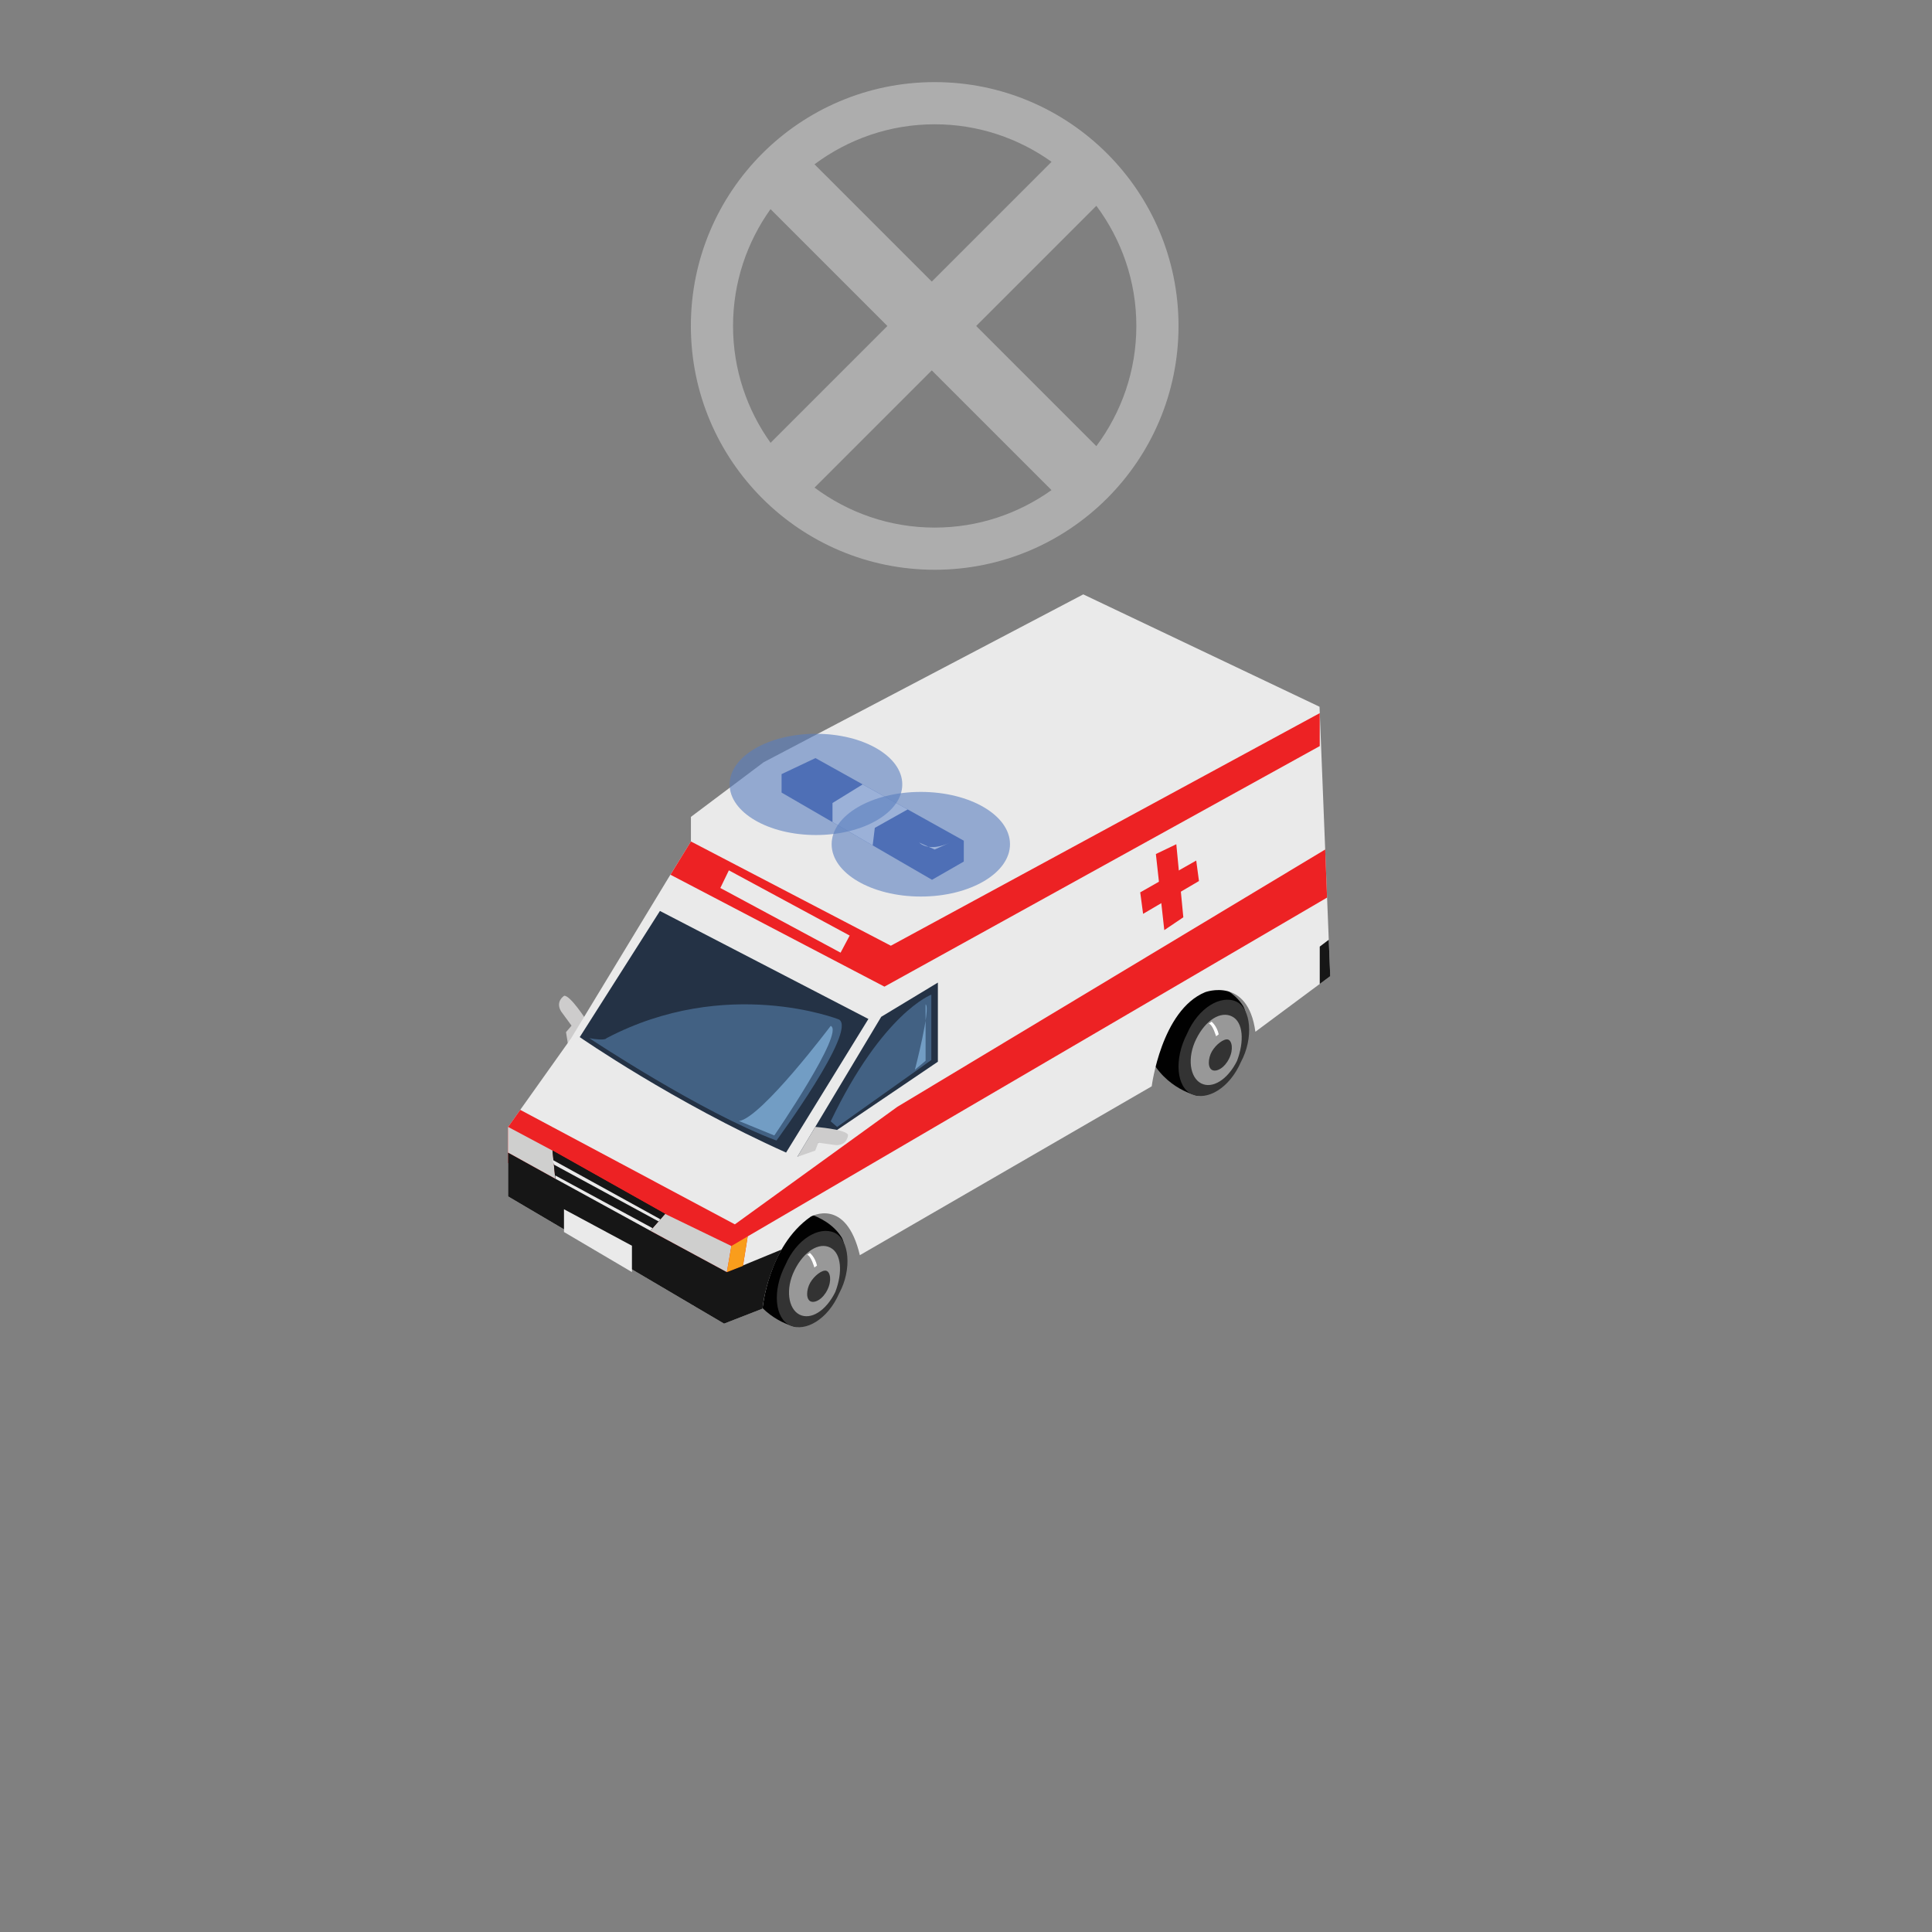 <?xml version="1.0" encoding="utf-8"?>
<!-- Generator: Adobe Illustrator 16.0.0, SVG Export Plug-In . SVG Version: 6.00 Build 0)  -->
<!DOCTYPE svg PUBLIC "-//W3C//DTD SVG 1.1//EN" "http://www.w3.org/Graphics/SVG/1.1/DTD/svg11.dtd">
<svg version="1.1" id="Layer_1" xmlns="http://www.w3.org/2000/svg" xmlns:xlink="http://www.w3.org/1999/xlink" x="0px" y="0px"
	 width="200px" height="200px" viewBox="0 0 200 200" enable-background="new 0 0 200 200" xml:space="preserve">
<rect x="0" y="0" width="200" height="200" fill="#808080" stroke="none"/>
<g id="Tire_2_1_">
	<path fill="#010101" d="M82.411,137.373c0,0-3.344-0.63-5.027-4.146c0,0-0.775-6.047,4.159-8.047c0,0,3.891,0.223,5.585,2.913
		C88.884,131.348,82.411,137.373,82.411,137.373z"/>
	<path fill="#333333" d="M86.882,133.861c-1.186,2.744-3.517,4.045-5.086,3.349c-1.568-0.703-1.889-3.571-0.499-6.25
		c1.182-2.737,3.516-4.048,5.083-3.353C87.95,128.314,88.199,131.441,86.882,133.861z"/>
	<path fill="#989898" d="M85.96,129.159c-1.158-0.61-2.737,0.37-3.711,2.337c-0.972,1.958-0.643,3.999,0.512,4.589
		c1.159,0.591,2.74-0.369,3.711-2.34C87.24,131.736,87.118,129.754,85.96,129.159z M85.651,133.525
		c-0.488,0.983-1.24,1.336-1.65,1.227c-0.614-0.167-0.535-1.266-0.122-1.977c0.417-0.721,1.238-1.34,1.652-1.229
		C85.939,131.654,86.138,132.549,85.651,133.525z"/>
	<path fill="#FFFFFF" d="M83.836,129.699c0,0,0.543,0.43,0.74,1.313l-0.273,0.198c0,0-0.334-1.194-0.744-1.31L83.836,129.699z"/>
	
		<animateTransform  type="translate" fill="remove" attributeType="XML" accumulate="none" repeatCount="indefinite" additive="replace" begin="0s" values="0,0;0.1,0.1;0,0" restart="always" calcMode="linear" dur="1" attributeName="transform">
		</animateTransform>
</g>
<g id="Tire_2_3_">
	<path fill="#010101" d="M123.994,113.436c0,0-3.342-0.629-5.037-4.152c0,0-0.779-6.042,4.154-8.038c0,0,3.9,0.224,5.587,2.911
		C130.467,107.409,123.994,113.436,123.994,113.436z"/>
	<path fill="#333333" d="M128.465,109.924c-1.188,2.743-3.517,4.051-5.084,3.346c-1.57-0.694-1.889-3.569-0.502-6.252
		c1.182-2.732,3.516-4.043,5.082-3.345C129.534,104.372,129.777,107.498,128.465,109.924z"/>
	<path fill="#989898" d="M127.542,105.225c-1.166-0.596-2.74,0.367-3.709,2.332c-0.972,1.959-0.649,4,0.513,4.596
		c1.157,0.588,2.739-0.377,3.711-2.332C128.823,107.796,128.703,105.811,127.542,105.225z M127.234,109.589
		c-0.486,0.981-1.239,1.333-1.648,1.222c-0.611-0.166-0.54-1.262-0.125-1.979c0.421-0.719,1.245-1.333,1.654-1.223
		C127.521,107.721,127.723,108.615,127.234,109.589z"/>
	<path fill="#FFFFFF" d="M125.421,105.764c0,0,0.544,0.422,0.74,1.307l-0.274,0.205c0,0-0.332-1.195-0.746-1.308L125.421,105.764z"
		/>
	
		<animateTransform  type="translate" fill="remove" attributeType="XML" accumulate="none" repeatCount="indefinite" additive="replace" begin="0s" values="0,0;0.1,0.1;0,0" restart="always" calcMode="linear" dur="1" attributeName="transform">
		</animateTransform>
</g>
<path fill="#CDCCCC" d="M60.748,105.686c0,0-1.702-2.668-2.345-2.603c0,0-0.945,0.573-0.319,1.616l1.082,1.477l-0.572,0.67
	l0.311,1.938L60.748,105.686z"/>
<path fill="#EAEAEA" d="M71.524,84.564v2.545L69.2,90.873l-10.072,16.602l-6.529,9.184v7.193l22.356,13.172l3.984-1.551
	c0,0,0.552-6.416,4.98-9.52c0,0,3.652-2.102,5.092,3.984l30.213-17.482c0,0,0.996-7.859,5.53-9.744c0,0,4.425-1.658,5.203,4.096
	l7.745-5.754l-1.105-27.891L112.139,61.53L79.051,78.907L71.524,84.564z"/>
<path fill="#243245" d="M68.316,94.302l-8.301,13.06c0,0,9.74,6.754,21.36,11.951l8.521-13.83L68.316,94.302z"/>
<polygon fill="#243245" points="91.224,105.259 82.537,119.76 97.089,109.908 97.089,101.716 "/>
<polygon fill="#ED2224" points="92.22,97.901 136.62,73.823 136.62,77.234 91.556,102.137 69.405,90.552 71.524,87.109 "/>
<polygon fill="#ED2224" points="53.856,114.893 76.074,126.744 92.884,114.584 137.184,87.94 137.377,92.918 77.402,127.989 
	76.863,131.354 74.167,132.593 52.599,120.396 52.599,116.657 "/>
<path fill="#EAEAEA" stroke="#010101" stroke-miterlimit="10" d="M52.599,118.072"/>
<path fill="#161616" d="M80.909,129.352l-5.664,2.334l-0.299-0.166l-7.621-4.113l1.53-1.741l-11.663-6.558l0.289,2.906l-4.882-2.701
	v4.539l22.356,13.172l3.984-1.551C78.94,135.473,79.147,132.593,80.909,129.352z"/>
<path fill="#EAEAEA" d="M80.138,131.042"/>
<polygon fill="#CFCFCE" points="75.245,131.686 75.713,128.986 68.854,125.664 67.322,127.404 "/>
<polygon fill="#CFCFCE" points="52.599,116.657 57.192,119.107 57.481,122.014 52.599,119.313 "/>
<polygon fill="#F99D1C" points="77.402,127.989 75.713,128.986 75.245,131.686 76.913,131.042 "/>
<path fill="#ED2224" d="M57.481,122.014"/>
<polygon fill="#161616" points="57.192,119.107 68.854,125.664 67.322,127.404 57.481,122.014 "/>
<polygon fill="#EAEAEA" points="57.192,120.064 68.366,126.221 68.171,126.438 57.338,120.559 "/>
<polygon fill="#EAEAEA" points="57.481,121.682 67.555,127.141 67.322,127.404 57.481,122.014 "/>
<polygon fill="#EAEAEA" points="58.383,125.18 58.383,127.538 65.418,131.686 65.418,128.958 "/>
<polygon fill="#3E5AA9" points="80.909,82.047 80.909,80.137 84.417,78.477 99.771,87.028 99.771,89.188 96.482,91.076 "/>
<polygon fill="#FFFFFF" points="93.962,83.791 90.56,85.699 90.34,87.517 86.18,85.102 86.18,83.126 89.303,81.2 "/>
<path fill="#FFFFFF" d="M98.361,87.221l-1.604,0.72l-1.604-0.72C95.153,87.221,96.093,88.273,98.361,87.221z"/>
<path fill="#CDCCCC" d="M84.394,116.657c0,0,3.155,0.233,3.399,0.829c0,0-0.056,1.104-1.272,1.054l-1.812-0.25l-0.318,0.819
	l-1.856,0.649L84.394,116.657z"/>
<polygon fill="#EAEAEA" points="75.453,90.098 87.958,96.849 87.017,98.62 74.568,91.924 "/>
<polygon fill="#ED2224" points="118.035,92.376 123.833,89.084 124.117,91.204 118.333,94.601 "/>
<polygon fill="#ED2224" points="120.527,96.286 119.656,88.408 121.771,87.394 122.497,94.958 "/>
<path fill="#426183" d="M86.852,105.537c0,0-11.625-4.596-24.072,1.938c0,0-0.066,0.301-1.769,0c0,0,11.565,7.69,19.368,10.594
	C80.376,118.072,88.789,106.643,86.852,105.537z"/>
<path fill="#426183" d="M96.411,102.965c0,0-5.023,1.866-10.418,13.116l0.665,0.58l9.753-6.929V102.965z"/>
<path fill="#729DC4" d="M85.993,106.201c0,0-7.165,9.516-9.489,9.848l3.652,1.494C80.156,117.543,87.516,106.811,85.993,106.201z"/>
<path fill="#729DC4" d="M95.816,103.968v5.845l-1.107,0.929C94.709,110.74,96.387,104.307,95.816,103.968z"/>
<polygon fill="#161616" points="137.553,97.282 136.62,97.992 136.62,101.859 137.704,101.053 "/>
<ellipse id="light2" opacity="0.6" fill="#597DBE" enable-background="new    " cx="84.467" cy="81.202" rx="8.937" ry="5.24">
<animate  fill="remove" from="0.2" to="0" accumulate="none" repeatCount="indefinite" additive="replace" begin="0.1s;light2.end" restart="always" calcMode="linear" dur="1" attributeName="opacity" id="light1">
	</animate>
</ellipse>
<ellipse id="light1" opacity="0.6" fill="#597DBE" enable-background="new    " cx="95.323" cy="87.394" rx="9.231" ry="5.416">
<animate  fill="remove" from="0.2" to="0" accumulate="none" repeatCount="indefinite" additive="replace" begin="0.2s;light1.end" restart="always" calcMode="linear" dur="1" attributeName="opacity" id="light2">
	</animate>
</ellipse>
<path fill="#ADADAD" d="M96.759,8.5c-13.94,0-25.241,11.301-25.241,25.241s11.301,25.241,25.241,25.241S122,47.682,122,33.741
	S110.699,8.5,96.759,8.5z M101.054,33.746l12.441-12.442c2.589,3.477,4.139,7.771,4.139,12.438c0,4.669-1.552,8.966-4.142,12.443
	L101.054,33.746z M108.856,16.75L96.457,29.149L84.316,17.008c3.477-2.59,7.773-4.142,12.442-4.142
	C101.273,12.866,105.441,14.314,108.856,16.75z M79.764,21.648l12.097,12.097L79.768,45.839c-2.436-3.415-3.884-7.583-3.884-12.098
	C75.884,29.229,77.33,25.063,79.764,21.648z M84.321,50.478l12.136-12.136l12.394,12.394c-3.414,2.434-7.58,3.88-12.093,3.88
	C92.092,54.616,87.798,53.066,84.321,50.478z"/>
</svg>
